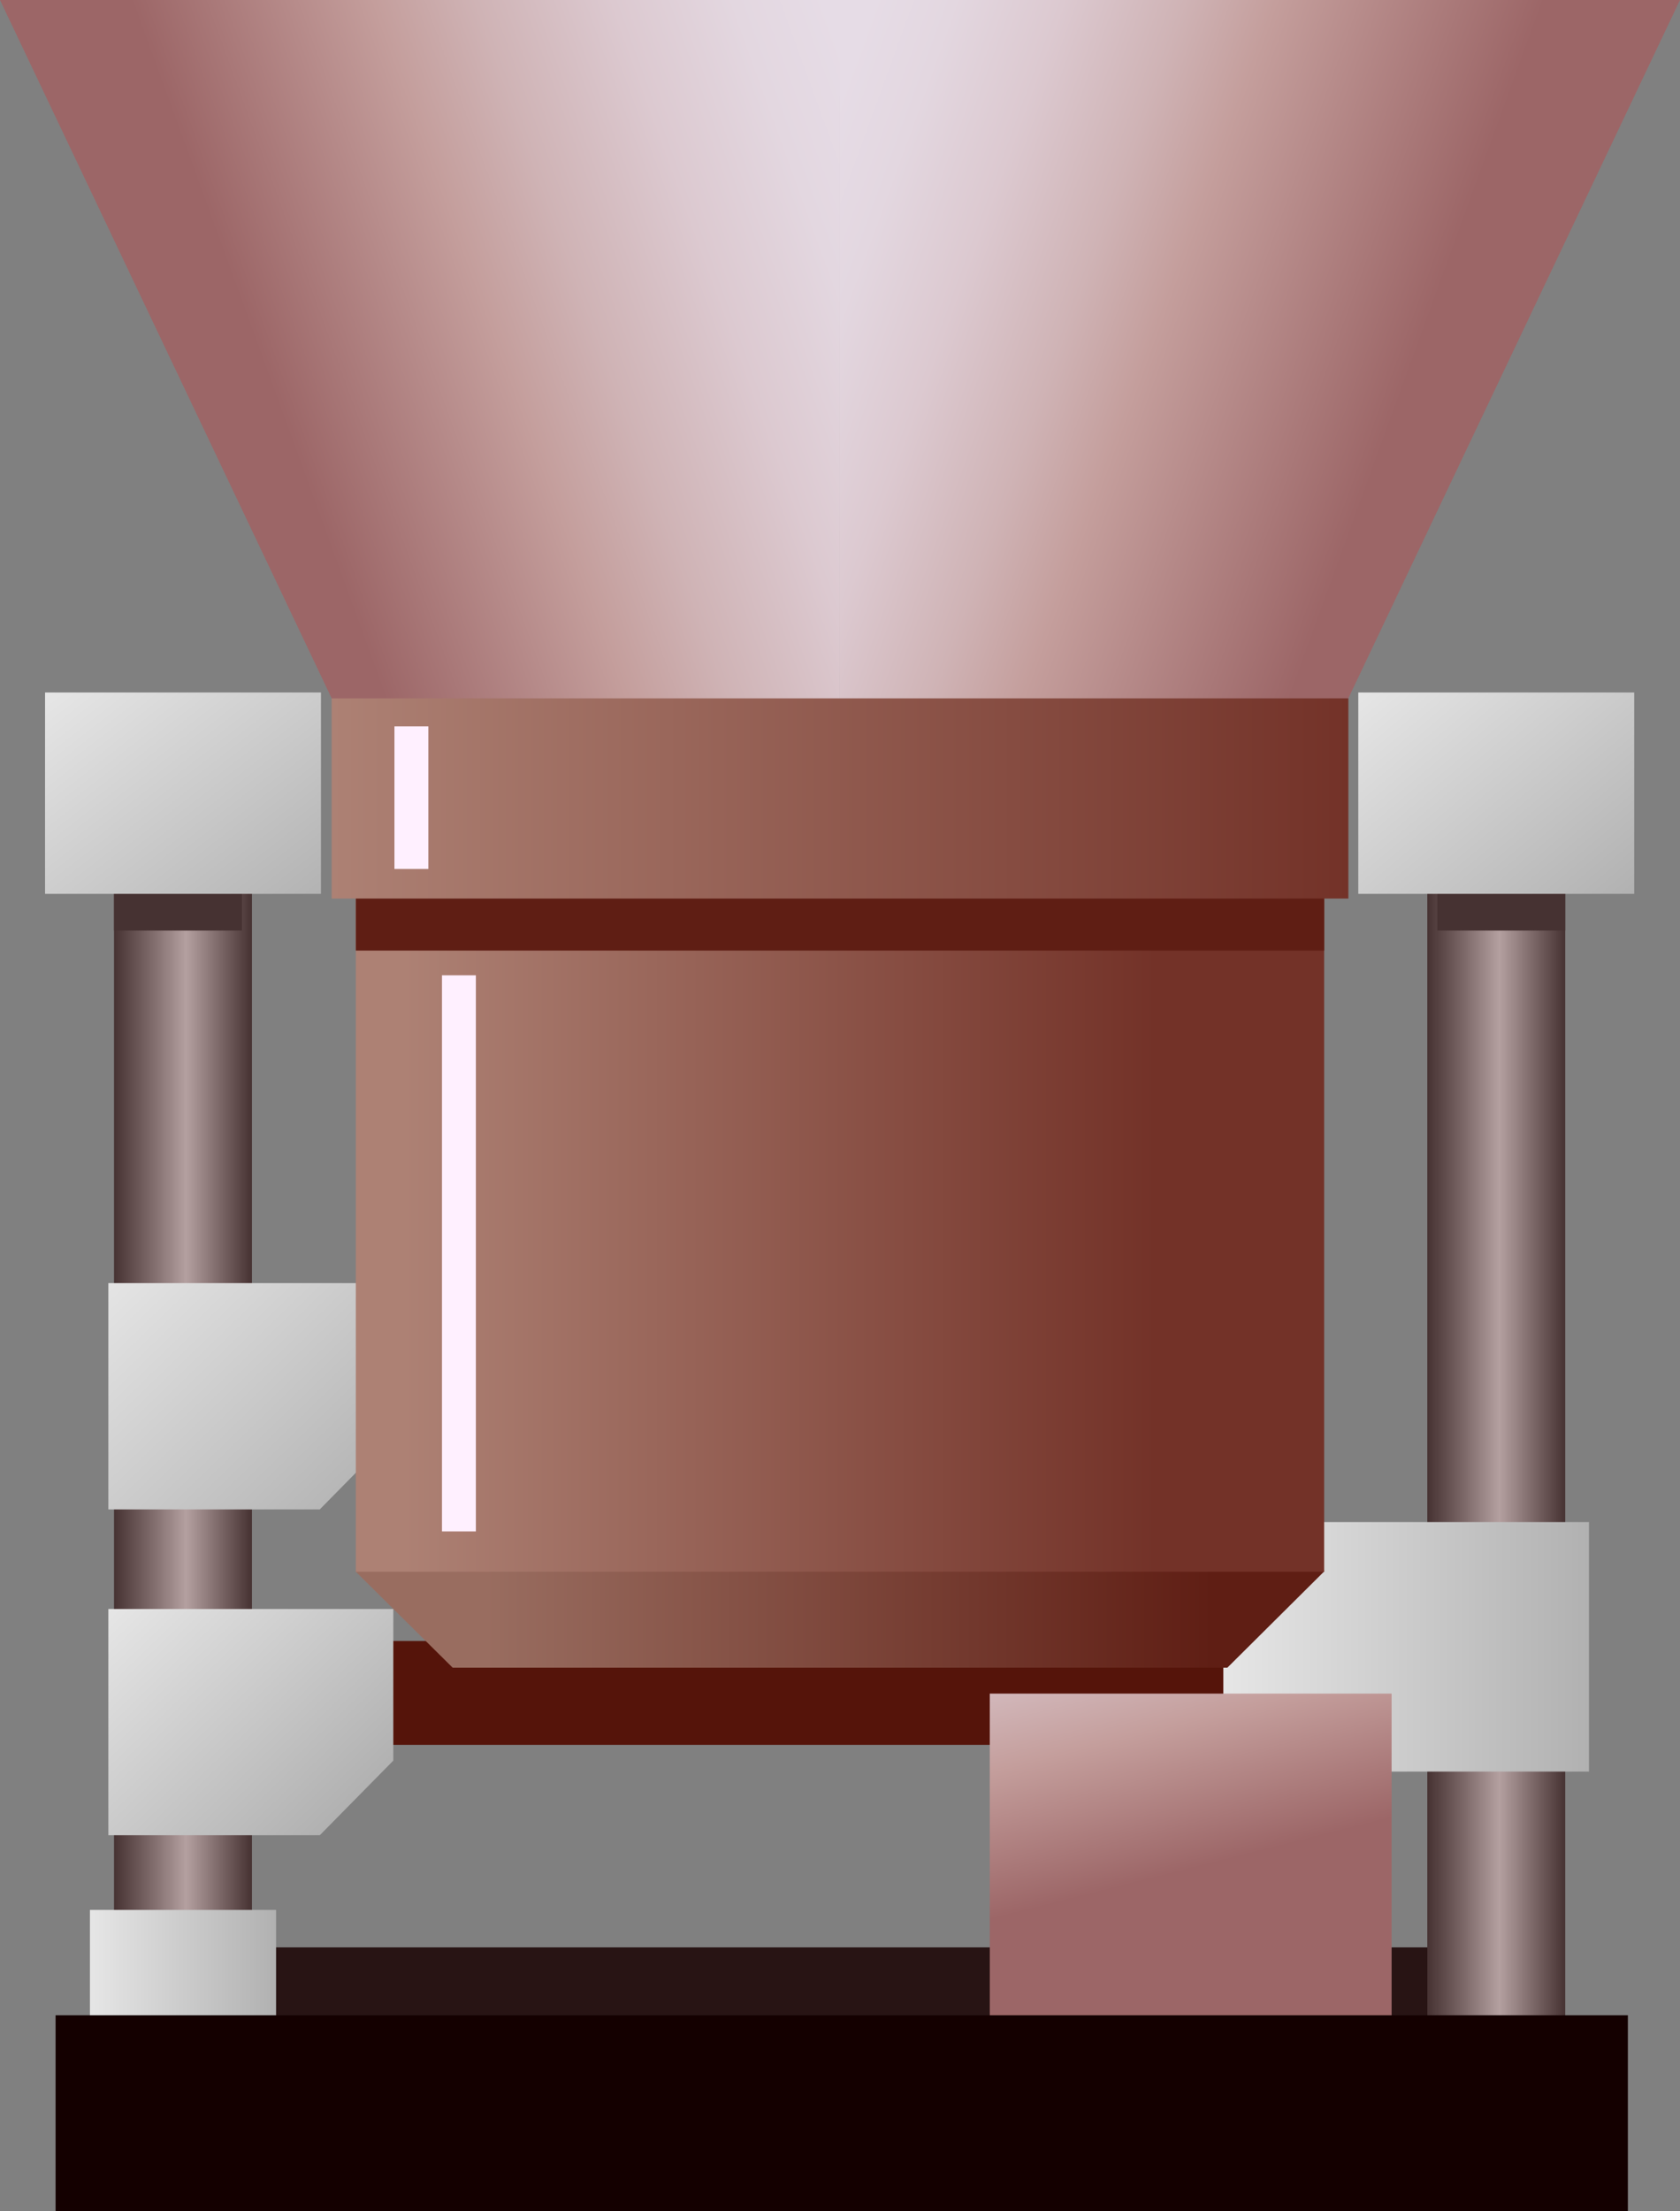 <?xml version="1.0" encoding="utf-8"?>
<!-- Generator: Adobe Illustrator 15.0.0, SVG Export Plug-In . SVG Version: 6.00 Build 0)  -->
<!DOCTYPE svg PUBLIC "-//W3C//DTD SVG 1.1 Tiny//EN" "http://www.w3.org/Graphics/SVG/1.1/DTD/svg11-tiny.dtd">
<svg version="1.1" baseProfile="tiny" id="_x30_3" xmlns="http://www.w3.org/2000/svg" xmlns:xlink="http://www.w3.org/1999/xlink"
	 x="0px" y="0px" width="85.116px" height="111.957px" viewBox="0 0 85.116 111.957" xml:space="preserve">
<rect x="0" y="0" width="85.116" height="111.957" fill="#808080" stroke="none"/>
<g>
	<rect x="10.784" y="98.596" fill="#281414" width="63.727" height="6.619"/>
	<rect x="17.026" y="83.085" fill="#55140A" width="49.896" height="5.258"/>
	<linearGradient id="SVGID_1_" gradientUnits="userSpaceOnUse" x1="72.314" y1="73.206" x2="79.302" y2="73.206">
		<stop  offset="0" style="stop-color:#463232"/>
		<stop  offset="0.288" style="stop-color:#816D6D"/>
		<stop  offset="0.522" style="stop-color:#B4A0A0"/>
		<stop  offset="1" style="stop-color:#463232"/>
	</linearGradient>
	<rect x="72.313" y="43.997" fill="url(#SVGID_1_)" width="6.988" height="58.419"/>
	<linearGradient id="SVGID_2_" gradientUnits="userSpaceOnUse" x1="61.98" y1="83.381" x2="80.505" y2="83.381">
		<stop  offset="0" style="stop-color:#E6E6E6"/>
		<stop  offset="1" style="stop-color:#B1B1B1"/>
	</linearGradient>
	<polygon fill="url(#SVGID_2_)" points="61.979,81.232 66.087,77.064 80.505,77.064 80.505,89.697 61.979,89.697 	"/>
	<linearGradient id="SVGID_3_" gradientUnits="userSpaceOnUse" x1="24.6" y1="81.037" x2="61.448" y2="81.037">
		<stop  offset="0" style="stop-color:#996D60"/>
		<stop  offset="1" style="stop-color:#5F1E14"/>
	</linearGradient>
	<polygon fill="url(#SVGID_3_)" points="67.087,79.564 62.181,84.438 22.936,84.438 18.028,79.579 18.519,77.637 66.597,77.637 	"/>
	<g>
		<linearGradient id="SVGID_4_" gradientUnits="userSpaceOnUse" x1="14.208" y1="20.866" x2="45.322" y2="9.542">
			<stop  offset="0" style="stop-color:#9C6667"/>
			<stop  offset="0.35" style="stop-color:#C49E9C"/>
			<stop  offset="0.496" style="stop-color:#CFB3B5"/>
			<stop  offset="0.693" style="stop-color:#DCC9D0"/>
			<stop  offset="0.867" style="stop-color:#E3D7E0"/>
			<stop  offset="1" style="stop-color:#E6DCE6"/>
		</linearGradient>
		<polygon fill="url(#SVGID_4_)" points="42.556,36.586 17.318,36.586 16.804,35.359 0,0 42.558,0 		"/>
		<linearGradient id="SVGID_5_" gradientUnits="userSpaceOnUse" x1="40.637" y1="9.85" x2="70.706" y2="20.794">
			<stop  offset="0" style="stop-color:#E6DCE6"/>
			<stop  offset="0.123" style="stop-color:#E3D7E0"/>
			<stop  offset="0.284" style="stop-color:#DCC9D0"/>
			<stop  offset="0.465" style="stop-color:#CFB3B5"/>
			<stop  offset="0.6" style="stop-color:#C49E9C"/>
			<stop  offset="1" style="stop-color:#9C6667"/>
		</linearGradient>
		<polygon fill="url(#SVGID_5_)" points="68.312,35.359 67.796,36.586 42.553,36.586 42.555,0 85.116,0 		"/>
	</g>
	<linearGradient id="SVGID_6_" gradientUnits="userSpaceOnUse" x1="5.777" y1="71.895" x2="12.766" y2="71.895">
		<stop  offset="0" style="stop-color:#463232"/>
		<stop  offset="0.288" style="stop-color:#816D6D"/>
		<stop  offset="0.522" style="stop-color:#B4A0A0"/>
		<stop  offset="1" style="stop-color:#463232"/>
	</linearGradient>
	<rect x="5.777" y="43.997" fill="url(#SVGID_6_)" width="6.988" height="55.798"/>
	<rect x="5.777" y="42.427" fill="#463232" width="6.479" height="4.688"/>
	<linearGradient id="SVGID_7_" gradientUnits="userSpaceOnUse" x1="4.253" y1="33.706" x2="14.732" y2="47.179">
		<stop  offset="0" style="stop-color:#E6E6E6"/>
		<stop  offset="1" style="stop-color:#B1B1B1"/>
	</linearGradient>
	<rect x="2.283" y="35.061" fill="url(#SVGID_7_)" width="13.978" height="10.196"/>
	<rect x="72.823" y="42.427" fill="#463232" width="6.479" height="4.688"/>
	<linearGradient id="SVGID_8_" gradientUnits="userSpaceOnUse" x1="70.408" y1="33.726" x2="81.204" y2="46.592">
		<stop  offset="0" style="stop-color:#E6E6E6"/>
		<stop  offset="1" style="stop-color:#B1B1B1"/>
	</linearGradient>
	<rect x="68.817" y="35.061" fill="url(#SVGID_8_)" width="13.979" height="10.196"/>
	<linearGradient id="SVGID_9_" gradientUnits="userSpaceOnUse" x1="4.556" y1="99.394" x2="13.986" y2="99.394">
		<stop  offset="0" style="stop-color:#E6E6E6"/>
		<stop  offset="1" style="stop-color:#B1B1B1"/>
	</linearGradient>
	<rect x="4.556" y="96.701" fill="url(#SVGID_9_)" width="9.431" height="5.385"/>
	<linearGradient id="SVGID_10_" gradientUnits="userSpaceOnUse" x1="6.007" y1="63.765" x2="18.624" y2="76.81">
		<stop  offset="0" style="stop-color:#E6E6E6"/>
		<stop  offset="1" style="stop-color:#B1B1B1"/>
	</linearGradient>
	<polygon fill="url(#SVGID_10_)" points="19.927,72.64 16.201,76.422 5.49,76.422 5.49,64.965 19.927,64.965 	"/>
	<linearGradient id="SVGID_11_" gradientUnits="userSpaceOnUse" x1="6.356" y1="80.625" x2="17.259" y2="91.896">
		<stop  offset="0" style="stop-color:#E6E6E6"/>
		<stop  offset="1" style="stop-color:#B1B1B1"/>
	</linearGradient>
	<polygon fill="url(#SVGID_11_)" points="19.927,89.141 16.201,92.92 5.49,92.92 5.49,81.463 19.927,81.463 	"/>
	<linearGradient id="SVGID_12_" gradientUnits="userSpaceOnUse" x1="56.409" y1="78.561" x2="60.472" y2="94.599">
		<stop  offset="0" style="stop-color:#E6DCE6"/>
		<stop  offset="0.56" style="stop-color:#C49E9C"/>
		<stop  offset="1" style="stop-color:#9C6667"/>
	</linearGradient>
	<rect x="50.146" y="85.748" fill="url(#SVGID_12_)" width="20.359" height="16.541"/>
	<rect x="2.816" y="102.033" fill="#140000" width="79.659" height="9.924"/>
	<linearGradient id="SVGID_13_" gradientUnits="userSpaceOnUse" x1="20.506" y1="62.094" x2="58.559" y2="62.094">
		<stop  offset="0" style="stop-color:#AD8174"/>
		<stop  offset="1" style="stop-color:#733228"/>
	</linearGradient>
	<rect x="18.028" y="44.608" fill="url(#SVGID_13_)" width="49.059" height="34.971"/>
	<rect x="18.028" y="43.151" fill="#5F1E14" width="49.059" height="4.977"/>
	<rect x="22.392" y="49.381" fill="#FFF0FF" width="1.718" height="28.156"/>
	<linearGradient id="SVGID_14_" gradientUnits="userSpaceOnUse" x1="16.802" y1="40.427" x2="68.314" y2="40.427">
		<stop  offset="0" style="stop-color:#AD8174"/>
		<stop  offset="1" style="stop-color:#733228"/>
	</linearGradient>
	<rect x="16.802" y="35.359" fill="url(#SVGID_14_)" width="51.512" height="10.136"/>
	<rect x="19.984" y="36.778" fill="#FFF0FF" width="1.718" height="7.219"/>
</g>
</svg>

